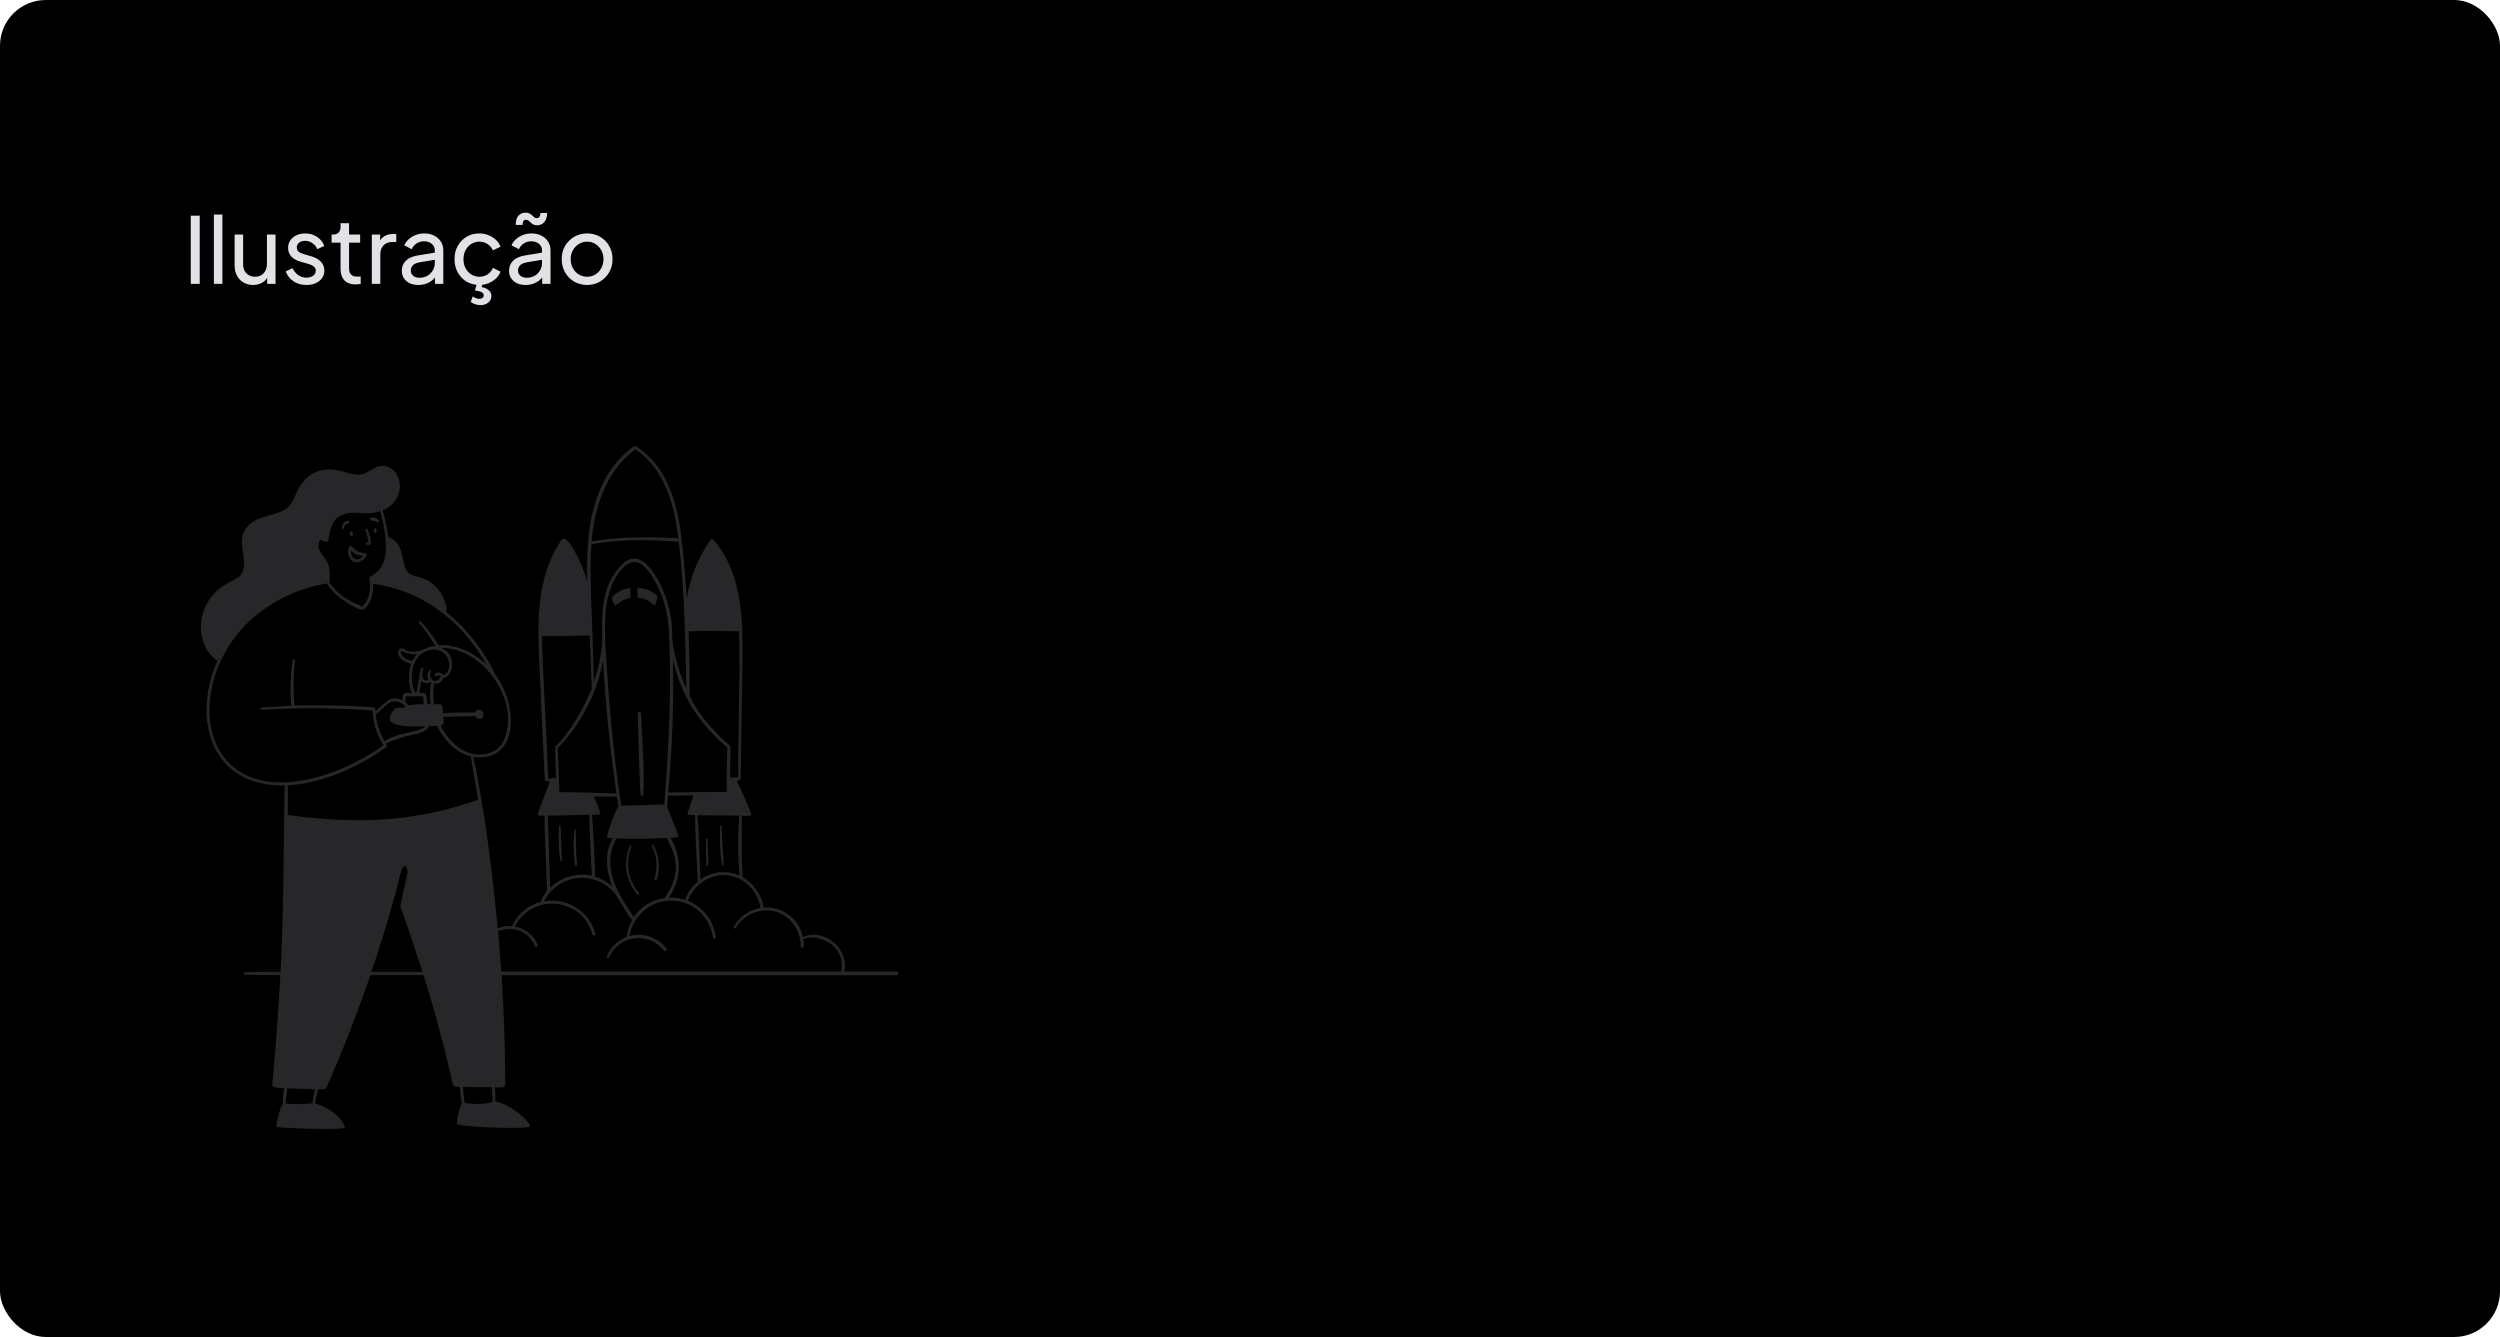 <svg width="1092" height="584" viewBox="0 0 1092 584" fill="none" xmlns="http://www.w3.org/2000/svg">
<rect width="1092" height="584" rx="20" fill="black"/>
<path d="M83.32 124V94.2H87.24V124H83.32ZM93.427 124V93.72H97.147V124H93.427ZM110.559 124.48C109.012 124.48 107.612 124.12 106.359 123.4C105.132 122.68 104.172 121.68 103.479 120.4C102.812 119.093 102.479 117.6 102.479 115.92V102.44H106.199V115.52C106.199 116.587 106.412 117.52 106.839 118.32C107.292 119.12 107.906 119.747 108.679 120.2C109.479 120.653 110.386 120.88 111.399 120.88C112.412 120.88 113.306 120.653 114.079 120.2C114.879 119.747 115.492 119.093 115.919 118.24C116.372 117.387 116.599 116.373 116.599 115.2V102.44H120.359V124H116.719V119.8L117.319 120.16C116.812 121.52 115.946 122.587 114.719 123.36C113.519 124.107 112.132 124.48 110.559 124.48ZM133.842 124.48C131.682 124.48 129.802 123.947 128.202 122.88C126.602 121.813 125.469 120.373 124.802 118.56L127.762 117.12C128.376 118.4 129.216 119.413 130.282 120.16C131.349 120.907 132.536 121.28 133.842 121.28C135.016 121.28 135.989 121 136.762 120.44C137.536 119.88 137.922 119.147 137.922 118.24C137.922 117.6 137.736 117.093 137.362 116.72C137.016 116.32 136.589 116.013 136.082 115.8C135.576 115.56 135.109 115.387 134.682 115.28L131.442 114.36C129.496 113.8 128.069 113 127.162 111.96C126.282 110.92 125.842 109.707 125.842 108.32C125.842 107.04 126.162 105.933 126.802 105C127.469 104.04 128.362 103.293 129.482 102.76C130.629 102.227 131.909 101.96 133.322 101.96C135.216 101.96 136.909 102.44 138.402 103.4C139.922 104.36 141.002 105.707 141.642 107.44L138.602 108.84C138.122 107.72 137.402 106.84 136.442 106.2C135.482 105.533 134.402 105.2 133.202 105.2C132.109 105.2 131.242 105.48 130.602 106.04C129.962 106.573 129.642 107.253 129.642 108.08C129.642 108.693 129.802 109.2 130.122 109.6C130.442 109.973 130.829 110.267 131.282 110.48C131.736 110.667 132.176 110.827 132.602 110.96L136.122 112C137.882 112.507 139.242 113.293 140.202 114.36C141.189 115.427 141.682 116.707 141.682 118.2C141.682 119.4 141.349 120.48 140.682 121.44C140.016 122.4 139.096 123.147 137.922 123.68C136.749 124.213 135.389 124.48 133.842 124.48ZM155.312 124.24C153.205 124.24 151.579 123.64 150.432 122.44C149.312 121.24 148.752 119.547 148.752 117.36V106H144.832V102.44H145.632C146.592 102.44 147.352 102.147 147.912 101.56C148.472 100.973 148.752 100.2 148.752 99.24V97.48H152.472V102.44H157.312V106H152.472V117.24C152.472 117.96 152.579 118.587 152.792 119.12C153.032 119.653 153.419 120.08 153.952 120.4C154.485 120.693 155.192 120.84 156.072 120.84C156.259 120.84 156.485 120.827 156.752 120.8C157.045 120.773 157.312 120.747 157.552 120.72V124C157.205 124.08 156.819 124.133 156.392 124.16C155.965 124.213 155.605 124.24 155.312 124.24ZM162.411 124V102.44H166.051V106.4L165.651 105.84C166.158 104.613 166.931 103.707 167.971 103.12C169.011 102.507 170.278 102.2 171.771 102.2H173.091V105.72H171.211C169.691 105.72 168.465 106.2 167.531 107.16C166.598 108.093 166.131 109.427 166.131 111.16V124H162.411ZM182.716 124.48C181.302 124.48 180.049 124.227 178.956 123.72C177.889 123.187 177.049 122.467 176.436 121.56C175.822 120.627 175.516 119.56 175.516 118.36C175.516 117.213 175.756 116.187 176.236 115.28C176.742 114.347 177.516 113.56 178.556 112.92C179.622 112.28 180.956 111.827 182.556 111.56L190.556 110.24V113.36L183.396 114.56C182.009 114.8 180.996 115.24 180.356 115.88C179.742 116.52 179.436 117.307 179.436 118.24C179.436 119.12 179.782 119.853 180.476 120.44C181.196 121.027 182.089 121.32 183.156 121.32C184.516 121.32 185.689 121.04 186.676 120.48C187.689 119.893 188.476 119.107 189.036 118.12C189.622 117.133 189.916 116.04 189.916 114.84V109.36C189.916 108.187 189.476 107.24 188.596 106.52C187.742 105.773 186.609 105.4 185.196 105.4C183.969 105.4 182.876 105.72 181.916 106.36C180.982 106.973 180.289 107.8 179.836 108.84L176.596 107.16C176.996 106.173 177.636 105.293 178.516 104.52C179.396 103.72 180.422 103.093 181.596 102.64C182.769 102.187 183.996 101.96 185.276 101.96C186.929 101.96 188.382 102.28 189.636 102.92C190.889 103.533 191.862 104.4 192.556 105.52C193.276 106.613 193.636 107.893 193.636 109.36V124H189.996V119.92L190.676 120.16C190.222 121.013 189.609 121.76 188.836 122.4C188.062 123.04 187.156 123.547 186.116 123.92C185.076 124.293 183.942 124.48 182.716 124.48ZM209.403 124.48C207.297 124.48 205.417 123.987 203.763 123C202.137 122.013 200.857 120.667 199.923 118.96C198.99 117.253 198.523 115.333 198.523 113.2C198.523 111.04 198.99 109.12 199.923 107.44C200.857 105.76 202.137 104.427 203.763 103.44C205.417 102.453 207.297 101.96 209.403 101.96C210.817 101.96 212.137 102.213 213.363 102.72C214.59 103.227 215.67 103.907 216.603 104.76C217.537 105.613 218.217 106.613 218.643 107.76L215.323 109.36C214.817 108.24 214.043 107.333 213.003 106.64C211.963 105.92 210.763 105.56 209.403 105.56C208.097 105.56 206.91 105.893 205.843 106.56C204.803 107.227 203.977 108.133 203.363 109.28C202.75 110.427 202.443 111.747 202.443 113.24C202.443 114.68 202.75 115.987 203.363 117.16C203.977 118.307 204.803 119.213 205.843 119.88C206.91 120.547 208.097 120.88 209.403 120.88C210.763 120.88 211.963 120.533 213.003 119.84C214.043 119.12 214.817 118.173 215.323 117L218.643 118.68C218.217 119.8 217.537 120.8 216.603 121.68C215.67 122.533 214.59 123.213 213.363 123.72C212.137 124.227 210.817 124.48 209.403 124.48ZM209.883 133.28C209.137 133.28 208.363 133.147 207.563 132.88C206.763 132.64 206.11 132.307 205.603 131.88L206.523 129.44C206.923 129.787 207.377 130.053 207.883 130.24C208.39 130.427 208.883 130.52 209.363 130.52C209.95 130.52 210.417 130.373 210.763 130.08C211.11 129.813 211.283 129.453 211.283 129C211.283 128.413 210.977 127.947 210.363 127.6C209.75 127.28 208.777 127.04 207.443 126.88L208.363 123.6H210.803L210.363 125.4C211.75 125.667 212.803 126.133 213.523 126.8C214.27 127.467 214.643 128.28 214.643 129.24C214.643 130.44 214.19 131.413 213.283 132.16C212.403 132.907 211.27 133.28 209.883 133.28ZM229.552 124.48C228.138 124.48 226.885 124.227 225.792 123.72C224.725 123.187 223.885 122.467 223.272 121.56C222.658 120.627 222.352 119.56 222.352 118.36C222.352 117.213 222.592 116.187 223.072 115.28C223.578 114.347 224.352 113.56 225.392 112.92C226.458 112.28 227.792 111.827 229.392 111.56L237.392 110.24V113.36L230.232 114.56C228.845 114.8 227.832 115.24 227.192 115.88C226.578 116.52 226.272 117.307 226.272 118.24C226.272 119.12 226.618 119.853 227.312 120.44C228.032 121.027 228.925 121.32 229.992 121.32C231.352 121.32 232.525 121.04 233.512 120.48C234.525 119.893 235.312 119.107 235.872 118.12C236.458 117.133 236.752 116.04 236.752 114.84V109.36C236.752 108.187 236.312 107.24 235.432 106.52C234.578 105.773 233.445 105.4 232.032 105.4C230.805 105.4 229.712 105.72 228.752 106.36C227.818 106.973 227.125 107.8 226.672 108.84L223.432 107.16C223.832 106.173 224.472 105.293 225.352 104.52C226.232 103.72 227.258 103.093 228.432 102.64C229.605 102.187 230.832 101.96 232.112 101.96C233.765 101.96 235.218 102.28 236.472 102.92C237.725 103.533 238.698 104.4 239.392 105.52C240.112 106.613 240.472 107.893 240.472 109.36V124H236.832V119.92L237.512 120.16C237.058 121.013 236.445 121.76 235.672 122.4C234.898 123.04 233.992 123.547 232.952 123.92C231.912 124.293 230.778 124.48 229.552 124.48ZM234.672 98.4C233.952 98.4 233.365 98.28 232.912 98.04C232.485 97.8 232.112 97.52 231.792 97.2C231.472 96.88 231.152 96.6 230.832 96.36C230.512 96.12 230.125 96 229.672 96C229.245 96 228.898 96.173 228.632 96.52C228.392 96.84 228.272 97.413 228.272 98.24H225.272C225.272 96.453 225.658 95.12 226.432 94.24C227.232 93.333 228.258 92.88 229.512 92.88C230.232 92.88 230.818 93 231.272 93.24C231.725 93.48 232.112 93.76 232.432 94.08C232.752 94.4 233.058 94.68 233.352 94.92C233.672 95.16 234.058 95.28 234.512 95.28C234.992 95.28 235.365 95.093 235.632 94.72C235.898 94.32 236.032 93.76 236.032 93.04H238.992C238.992 94.693 238.592 96 237.792 96.96C236.992 97.92 235.952 98.4 234.672 98.4ZM256.479 124.48C254.399 124.48 252.519 124 250.839 123.04C249.159 122.053 247.826 120.707 246.839 119C245.853 117.293 245.359 115.36 245.359 113.2C245.359 111.04 245.839 109.12 246.799 107.44C247.786 105.76 249.119 104.427 250.799 103.44C252.479 102.453 254.373 101.96 256.479 101.96C258.559 101.96 260.439 102.453 262.119 103.44C263.799 104.4 265.119 105.72 266.079 107.4C267.066 109.08 267.559 111.013 267.559 113.2C267.559 115.387 267.053 117.333 266.039 119.04C265.026 120.72 263.679 122.053 261.999 123.04C260.346 124 258.506 124.48 256.479 124.48ZM256.479 120.88C257.813 120.88 259.013 120.547 260.079 119.88C261.173 119.213 262.026 118.293 262.639 117.12C263.279 115.947 263.599 114.64 263.599 113.2C263.599 111.733 263.279 110.44 262.639 109.32C262.026 108.173 261.173 107.267 260.079 106.6C259.013 105.907 257.813 105.56 256.479 105.56C255.119 105.56 253.893 105.907 252.799 106.6C251.733 107.267 250.879 108.173 250.239 109.32C249.599 110.44 249.279 111.733 249.279 113.2C249.279 114.64 249.599 115.947 250.239 117.12C250.879 118.293 251.733 119.213 252.799 119.88C253.893 120.547 255.119 120.88 256.479 120.88Z" fill="#E1E1E6"/>
<path d="M252.048 377.776C251.63 372.785 251.475 367.775 251.584 362.768C251.584 362.352 250.976 362.24 250.928 362.768C250.405 367.787 250.459 372.849 251.088 377.856C251.099 377.983 251.16 378.101 251.257 378.184C251.355 378.266 251.481 378.307 251.608 378.296C251.736 378.285 251.853 378.225 251.936 378.127C252.019 378.03 252.059 377.903 252.048 377.776ZM244.8 375.904C244.829 375.969 244.876 376.024 244.936 376.063C244.996 376.101 245.065 376.122 245.136 376.122C245.207 376.122 245.277 376.101 245.337 376.063C245.396 376.024 245.443 375.969 245.472 375.904C245.248 370.864 245.04 365.808 244.816 360.752C244.816 360.667 244.783 360.586 244.723 360.526C244.663 360.466 244.581 360.432 244.496 360.432C244.411 360.432 244.33 360.466 244.27 360.526C244.21 360.586 244.176 360.667 244.176 360.752C243.963 364.569 244.006 368.397 244.304 372.208C244.315 373.456 244.481 374.698 244.8 375.904ZM286.736 376.544C286.893 379.016 286.617 381.496 285.92 383.872C285.92 384.24 286.992 386.272 287.664 380.432C288.086 376.488 287.263 372.51 285.312 369.056C285.104 368.672 284.56 369.056 284.736 369.392C285.844 371.63 286.522 374.056 286.736 376.544ZM267.344 260.88C267.333 262.084 267.74 263.255 268.496 264.192C269.456 265.056 270.944 261.696 275.408 261.168V256.848C272.294 257.076 269.395 258.525 267.344 260.88ZM309.408 376.448C309.408 373.152 309.12 369.872 309.056 366.576C309.056 366.128 308.368 366.224 308.368 366.672C308.368 370.08 308.368 373.52 308.512 376.944C308.576 379.2 309.456 378.368 309.408 376.448ZM278.4 256.768L278.496 261.088C284.016 261.28 285.616 265.44 286.208 264.144C286.464 263.552 287.504 260.592 286.944 260.08C284.595 257.971 281.557 256.793 278.4 256.768ZM163.568 230.8C162.736 231.248 163.568 233.216 164.224 232.784C164.88 232.352 164.48 230.272 163.568 230.8ZM162.512 225.984C161.392 226.096 161.36 227.248 162.512 227.392C163.347 227.457 164.156 227.708 164.88 228.128C165.312 228.416 165.776 227.84 165.52 227.44C165.191 226.955 164.739 226.565 164.211 226.309C163.683 226.054 163.097 225.942 162.512 225.984ZM159.648 231.616C160.076 232.739 160.414 233.895 160.656 235.072C160.928 236.448 160.912 236.816 160.848 236.896C160.59 236.904 160.333 236.937 160.08 236.992C159.616 237.152 159.616 237.744 160.336 238.08C160.532 238.179 160.752 238.216 160.969 238.188C161.186 238.159 161.389 238.066 161.552 237.92C162.384 237.12 162.032 234.864 160.528 231.216C160.475 231.099 160.378 231.009 160.258 230.964C160.138 230.919 160.005 230.923 159.888 230.976C159.772 231.029 159.681 231.126 159.636 231.246C159.591 231.366 159.595 231.499 159.648 231.616Z" fill="#27272A"/>
<path d="M391.552 424.352H368.848C370.944 413.152 358.496 405.264 350.752 409.392C349.957 405.511 347.772 402.054 344.608 399.671C341.444 397.287 337.518 396.141 333.568 396.448C333.147 393.699 332.107 391.081 330.527 388.792C328.948 386.503 326.869 384.602 324.448 383.232C323.696 374.272 324.032 365.152 324.048 356.304C325.408 356.4 328.672 356.704 328.144 355.408C326.544 351.44 323.808 344.816 321.744 341.008C322.576 341.008 323.52 341.008 323.52 340.16C323.776 324.8 324.272 292.576 324.272 292.576C324.528 273.504 325.168 251.584 311.776 235.888C311.36 235.392 310.784 235.216 310.416 235.728C304.968 243.441 301.386 252.314 299.952 261.648C299.408 252.528 298.688 242.224 297.28 232.032C294.88 214.736 289.088 203.12 279.68 196.224C278.784 195.568 277.472 194.512 276.88 194.928C262.192 205.328 257.872 223.472 256.848 236.864C256.48 242.56 256.368 248.336 256.512 254.064C254.544 246.72 247.792 232.384 245.312 235.84C233.76 252.384 234.736 273.76 235.712 292.624C237.312 328.56 237.792 337.824 238 340.24C238 341.024 238 341.552 240.208 341.312C235.552 353.648 234.592 355.712 235.008 356.064C235.424 356.416 237.072 356.304 237.872 356.256C237.76 361.648 239.04 387.856 238.864 389.248C237.703 390.663 236.769 392.25 236.096 393.952C233.369 394.694 230.838 396.026 228.681 397.853C226.525 399.681 224.796 401.959 223.616 404.528C221.488 404.32 219.342 404.673 217.392 405.552C215.472 384.256 211.536 352.064 206.72 330.624C214.96 331.696 218.896 328 220.8 324.8C225.6 316.432 222.4 302.528 216.448 294.832C211.41 284.114 204.022 274.67 194.832 267.2C195.808 265.344 193.232 256.912 186.688 253.44C183.888 251.952 180.16 251.84 178.448 250.24C174.784 246.656 177.248 237.12 169.616 234.624C169.123 230.681 168.304 226.785 167.168 222.976C176.768 218.848 176.272 207.68 170.608 204.512C165.328 201.568 162.416 205.744 158.944 206.912C154.144 208.512 150.064 205.056 143.76 205.056C131.872 205.056 129.056 217.024 128.432 217.616C127.808 218.208 127.568 221.584 122.272 223.664C116.64 225.856 109.472 225.984 106.416 232.608C103.824 238.4 108.8 245.472 105.376 250.832C103.376 254.032 96.192 254.224 90.976 262.592C85.392 271.504 87.264 283.6 94.96 288.624C88.336 303.504 88.64 319.328 95.744 329.984C102.24 339.696 112.832 343.344 124.336 343.04C123.76 370.144 124 397.168 122.56 424.448C117.36 424.448 112.144 424.56 107.04 424.656C106.896 424.656 106.758 424.713 106.656 424.815C106.554 424.917 106.496 425.056 106.496 425.2C106.496 425.344 106.554 425.483 106.656 425.585C106.758 425.687 106.896 425.744 107.04 425.744C111.6 425.84 116.992 425.936 122.464 425.936C121.584 441.824 120.4 457.936 118.944 473.728C118.8 475.328 122.544 475.232 124.128 475.328C123.691 477.55 123.524 479.818 123.632 482.08C122.416 483.152 120.64 490.48 120.736 491.84C120.736 492.128 120.864 492.304 121.056 492.336C122.816 492.624 149.408 493.936 150.64 492.48C150.671 492.424 150.687 492.36 150.687 492.296C150.687 492.232 150.671 492.169 150.64 492.112C148.864 487.312 142.64 483.264 137.552 481.952L138.928 475.824C139.984 475.824 142.128 475.984 142.432 475.424C149.584 459.296 156.096 442.64 161.776 425.952H185.04C189.472 440.178 193.384 454.561 196.768 469.072C198.128 474.928 197.184 474.608 200.96 474.784C200.942 477.066 201.217 479.34 201.776 481.552C200.549 484.44 199.808 487.511 199.584 490.64C199.553 490.694 199.537 490.754 199.537 490.816C199.537 490.878 199.553 490.939 199.584 490.992C200.592 492.272 229.312 493.344 231.28 492.176C232.88 491.152 224.112 482.656 216.336 481.088C216.448 479.045 216.4 476.996 216.192 474.96C217.552 474.96 220.688 475.328 220.688 473.984C220.688 458.88 220.176 442.704 219.088 425.984H391.6C391.817 425.978 392.022 425.886 392.17 425.728C392.319 425.571 392.399 425.361 392.392 425.144C392.386 424.928 392.294 424.723 392.136 424.574C391.979 424.426 391.769 424.346 391.552 424.352ZM174.832 395.808C178.816 406.768 180.944 413.584 184.544 424.496H162.256C166.144 412.992 171.52 395.696 175.056 381.152C176.256 376.352 178.672 378.384 177.792 382.288C176.768 387.104 174.784 395.696 174.832 395.808ZM215.2 481.248C212.464 482.496 205.6 482.416 202.928 481.648C202.752 479.36 202.288 477.072 202.256 474.784L214.832 474.928C214.944 477.04 215.072 479.136 215.2 481.248ZM125.6 343.024C139.04 342.352 155.024 336.208 168.4 326.56C168.688 326.352 168.944 326.304 169.024 326.032C169.104 325.76 169.024 325.536 168.544 324.848C172.302 323.089 176.247 321.763 180.304 320.896C181.904 320.608 186.592 319.712 187.44 317.168L190.928 317.072C194.288 324.032 199.632 328.864 205.616 330.368L208.816 349.392C182.384 358.496 158.256 360.432 125.696 356C125.808 351.696 125.824 347.328 125.648 343.024H125.6ZM167.536 245.504C165.296 251.312 160.624 251.552 161.376 252.928V253.424C161.68 255.968 162.272 261.2 158.176 264.896C151.264 262.144 146.976 258.976 143.776 254.368C144.448 253.2 143.776 248.096 143.776 248.048C142.784 242.832 138.24 241.776 139.264 237.056C139.408 236.368 139.616 235.968 139.888 235.84C140.784 235.44 143.088 238.528 143.568 234.944C144.32 229.824 145.76 225.872 150.832 224.432C155.536 223.104 160.08 225.376 166.16 223.28C167.536 228.976 169.904 239.28 167.536 245.504ZM158.416 266.304C161.184 265.616 163.552 258.816 162.976 255.008C167.294 255.618 171.547 256.625 175.68 258.016C190.72 263.376 203.776 274.832 212.592 290.384C206.576 284.624 198.704 281.376 191.584 281.824C189.314 278.104 186.706 274.601 183.792 271.36C183.749 271.312 183.696 271.274 183.636 271.247C183.577 271.221 183.513 271.207 183.448 271.207C183.383 271.207 183.319 271.221 183.26 271.247C183.201 271.274 183.148 271.312 183.104 271.36C183.058 271.405 183.022 271.458 182.997 271.517C182.972 271.576 182.959 271.64 182.959 271.704C182.959 271.768 182.972 271.832 182.997 271.891C183.022 271.95 183.058 272.003 183.104 272.048C185.661 275.227 188.017 278.561 190.16 282.032C188.04 282.352 185.995 283.057 184.128 284.112C183.826 284.142 183.526 284.195 183.232 284.272C182.354 284.471 181.46 284.594 180.56 284.64C176.816 284.64 176.672 283.04 175.328 283.216C172.656 283.488 173.44 288.768 179.584 289.888C178.48 292.976 177.984 299.776 180.048 302.688C177.584 302.688 176 302.176 175.904 304.688C175.872 305.141 175.872 305.595 175.904 306.048C175.111 305.538 174.213 305.212 173.277 305.096C172.341 304.979 171.39 305.075 170.496 305.376C168.816 306.016 165.616 309.36 164 310.752C164 310.08 164 309.056 163.408 308.992C153.248 308.144 137.808 307.904 128.56 308.16C128.053 301.632 128.139 295.072 128.816 288.56C128.844 288.426 128.817 288.287 128.742 288.173C128.667 288.059 128.55 287.98 128.416 287.952C128.283 287.924 128.143 287.951 128.029 288.026C127.915 288.101 127.836 288.218 127.808 288.352C127.296 291.232 126.304 302.976 127.344 308.208L114.24 309.072C114.143 309.081 114.052 309.12 113.977 309.182C113.903 309.244 113.849 309.328 113.823 309.421C113.797 309.515 113.8 309.614 113.832 309.706C113.863 309.798 113.922 309.878 114 309.936C114.045 309.976 114.099 310.006 114.157 310.023C114.215 310.039 114.277 310.043 114.336 310.032C130.49 309.043 146.693 309.15 162.832 310.352C162.907 315.758 164.534 321.029 167.52 325.536C146.176 340.912 111.056 350.96 96.72 329.168C86.4 313.6 91.52 286.4 110.656 269.792C119.797 261.955 130.917 256.785 142.8 254.848C145.696 260.368 156.32 266.784 158.4 266.272L158.416 266.304ZM182.128 285.696C181.313 286.557 180.628 287.533 180.096 288.592C177.104 288.144 175.408 286.576 175.12 285.28C174.896 284.384 175.424 284.016 176.528 284.768C178.265 285.615 180.211 285.938 182.128 285.696ZM189.904 294.512C189.823 294.605 189.775 294.723 189.768 294.846C189.76 294.97 189.794 295.092 189.863 295.194C189.933 295.296 190.034 295.373 190.151 295.412C190.269 295.45 190.396 295.449 190.512 295.408C191.808 294.896 192.416 295.008 192.512 295.248C192.608 295.488 192.096 296.672 191.056 297.184C190.384 297.52 189.088 297.824 188.096 296.016C187.28 294.544 188.672 292.928 188.096 292.592C187.52 292.256 185.888 294.736 187.28 296.912C186.993 297.123 186.649 297.243 186.292 297.257C185.936 297.272 185.584 297.179 185.28 296.992C184.576 296.448 184.096 294.928 184.912 292.192C185.216 291.136 183.424 290.864 183.2 295.392C183.104 296.016 182.416 299.856 182.208 301.152C182 302.448 181.712 302.544 181.68 302.56C181.648 302.576 181.504 302.56 181.376 302.384C180.24 301.104 178.88 294.592 181.056 289.584C181.733 287.895 182.888 286.441 184.381 285.4C185.873 284.36 187.638 283.779 189.456 283.728C190.526 283.708 191.585 283.946 192.542 284.423C193.5 284.899 194.328 285.6 194.957 286.466C195.585 287.332 195.995 288.337 196.152 289.395C196.308 290.453 196.207 291.533 195.856 292.544C195.684 293.082 195.391 293.573 195 293.981C194.609 294.388 194.13 294.701 193.6 294.896C193.418 294.584 193.164 294.319 192.86 294.123C192.556 293.927 192.209 293.805 191.85 293.768C191.49 293.73 191.126 293.778 190.788 293.907C190.45 294.037 190.147 294.244 189.904 294.512ZM178.128 308.064C177.932 307.512 177.554 307.044 177.056 306.736L177.248 304.144H184.832C184.832 305.008 185.072 307.552 185.072 307.552C182.749 307.562 180.428 307.733 178.128 308.064ZM183.088 302.704C183.511 300.956 183.815 299.181 184 297.392C184.52 297.959 185.227 298.319 185.991 298.407C186.755 298.495 187.525 298.305 188.16 297.872L188.416 298.048C187.732 301.172 187.645 304.396 188.16 307.552H186.56C186.604 306.038 186.437 304.525 186.064 303.056C185.6 302.64 183.792 302.704 183.088 302.704ZM170.768 306.576C171.841 306.308 172.965 306.328 174.027 306.634C175.089 306.941 176.051 307.522 176.816 308.32C177.104 308.8 177.056 308.96 177.04 309.008C177.024 309.056 176.08 309.184 175.44 309.152C174.495 308.999 173.525 309.133 172.656 309.536C171.337 310.594 170.473 312.117 170.24 313.792C170 317.872 181.792 317.36 185.824 317.232C182.848 320.272 173.984 319.584 167.984 323.776C165.887 320.159 164.553 316.152 164.064 312C165.12 311.52 169.072 307.312 170.768 306.576ZM220.8 321.792C217.344 331.888 206.512 329.296 206.064 329.184C198.512 327.28 194.144 320.24 192.496 316.976C194.288 316.56 193.776 314.8 193.6 313.104L207.552 312.784C208.672 314.912 211.328 314.208 211.2 312.08C211.217 311.617 211.07 311.163 210.787 310.796C210.504 310.43 210.101 310.174 209.649 310.073C209.196 309.972 208.723 310.033 208.311 310.245C207.899 310.457 207.574 310.806 207.392 311.232C205.392 311.056 195.552 311.328 193.488 311.552C193.248 307.264 193.488 307.568 189.536 307.584C189.168 304.577 189.168 301.536 189.536 298.528C190.374 298.684 191.241 298.541 191.984 298.123C192.727 297.704 193.299 297.038 193.6 296.24C196.256 295.904 198.928 291.296 196.576 286.368C196.136 285.541 195.529 284.814 194.794 284.233C194.059 283.652 193.211 283.229 192.304 282.992C204.512 282.672 215.568 292.512 219.984 304.224C220.208 304.224 220.352 304.064 219.984 304.224C222.257 309.814 222.545 316.015 220.8 321.792ZM137.6 475.792C137.091 477.808 136.717 479.855 136.48 481.92C132.588 482.323 128.668 482.366 124.768 482.048C125.024 479.824 125.264 477.616 125.504 475.392L137.6 475.792ZM350.88 410.336C354.368 407.472 369.792 411.12 367.488 424.4H218.992L217.6 406.672C225.712 403.856 231.664 408.144 233.76 413.36C234.128 414.336 236.192 413.504 232.976 409.488C230.933 406.962 228.047 405.258 224.848 404.688C232.592 389.776 254.512 392.16 258.768 408.192C258.992 409.04 260.256 408.624 260.032 407.776C258.748 403.048 255.73 398.978 251.578 396.377C247.426 393.776 242.446 392.836 237.632 393.744C238.989 391.017 240.996 388.666 243.477 386.898C245.958 385.131 248.837 384.002 251.857 383.612C254.878 383.221 257.949 383.581 260.798 384.659C263.647 385.736 266.187 387.5 268.192 389.792C269.664 391.392 274.592 400.768 276.192 401.872C274.877 404.128 274.053 406.636 273.776 409.232C271.798 409.957 270 411.1 268.503 412.582C267.007 414.065 265.847 415.853 265.104 417.824C265.051 417.945 265.048 418.082 265.096 418.205C265.144 418.328 265.239 418.427 265.36 418.48C265.481 418.533 265.618 418.536 265.741 418.488C265.864 418.44 265.963 418.345 266.016 418.224C266.984 415.982 268.52 414.03 270.472 412.563C272.424 411.095 274.726 410.162 277.149 409.855C279.572 409.548 282.033 409.878 284.289 410.813C286.546 411.747 288.52 413.254 290.016 415.184C290.122 415.333 290.283 415.433 290.463 415.463C290.643 415.493 290.828 415.45 290.976 415.344C291.125 415.238 291.225 415.077 291.255 414.897C291.285 414.717 291.242 414.533 291.136 414.384C289.293 411.943 286.76 410.111 283.865 409.125C280.971 408.138 277.846 408.041 274.896 408.848C275.366 406.3 276.347 403.874 277.78 401.716C279.213 399.557 281.067 397.711 283.232 396.288C285.85 394.61 288.851 393.624 291.954 393.424C295.057 393.224 298.16 393.815 300.972 395.142C303.784 396.47 306.212 398.49 308.029 401.013C309.846 403.537 310.993 406.48 311.36 409.568C311.395 409.728 311.486 409.869 311.618 409.966C311.749 410.063 311.911 410.109 312.073 410.095C312.236 410.081 312.388 410.009 312.501 409.891C312.614 409.774 312.681 409.619 312.688 409.456C312.264 405.934 310.902 402.591 308.743 399.776C306.584 396.961 303.708 394.779 300.416 393.456C301.484 390.639 303.257 388.143 305.565 386.207C307.873 384.271 310.64 382.96 313.6 382.4C322.944 380.96 330.96 388.144 332.144 396.608C329.696 397.013 327.372 397.968 325.346 399.401C323.32 400.834 321.646 402.707 320.448 404.88C320.16 405.424 321.04 405.904 321.344 405.376C323.091 402.423 325.76 400.126 328.939 398.837C332.119 397.547 335.634 397.338 338.944 398.24C342.129 399.255 344.9 401.272 346.844 403.992C348.788 406.711 349.8 409.986 349.728 413.328C349.728 413.76 350.304 414.304 350.736 414C350.912 413.888 351.424 413.52 350.896 410.336H350.88ZM258.32 237.728C269.296 235.808 280.72 235.472 296.48 236.64C299.008 258.384 299.376 278.864 299.776 300.736C296.704 293.952 293.584 284.048 293.632 277.216C293.617 269.268 291.685 261.442 288 254.4C283.616 246.032 277.68 240.112 271.216 247.056C262.256 256.656 262.896 268.24 263.072 281.088C262.479 286.802 261.25 292.431 259.408 297.872C258.848 271.2 257.296 251.552 258.32 237.728ZM322.448 339.712C321.271 339.528 320.073 339.528 318.896 339.712L319.056 327.104C319.103 326.818 319.084 326.526 319.001 326.249C318.918 325.971 318.773 325.717 318.576 325.504C314.912 322.432 304.656 312.544 301.264 303.728C301.264 294.448 301.12 285.04 300.752 275.76C308.864 275.52 316.448 275.616 322.832 275.76C323.472 291.36 322.272 318.624 322.448 339.712ZM258.544 382.512C255.305 381.792 251.936 381.901 248.751 382.83C245.565 383.759 242.665 385.476 240.32 387.824C240.208 384.384 239.504 363.008 239.264 356.288L257.44 355.936C257.392 359.184 258.24 379.376 258.544 382.512ZM293.968 288.256C296.896 300.368 302.144 313.312 317.664 326.48C317.664 330.8 317.168 341.728 317.456 345.888C317.136 345.888 293.584 346.048 291.856 346.192C293.646 326.935 294.351 307.592 293.968 288.256ZM263.424 288.496C264.496 308.096 266.464 327.6 269.296 346.544C265.376 346.448 246.992 345.888 244.32 346.016C244.32 343.392 243.664 328.288 243.6 326.816C253.791 316.24 260.68 302.924 263.424 288.496ZM258.624 355.904C259.776 355.904 262.32 356.176 262.176 355.04C261.457 352.538 260.476 350.12 259.248 347.824L269.456 347.968C269.696 349.44 269.92 350.912 270.144 352.384C268.64 353.984 265.6 363.264 265.184 364.944C265.152 365.056 265.147 365.173 265.169 365.287C265.192 365.401 265.241 365.509 265.312 365.6C265.696 366.08 266.704 366.144 267.776 366.144C263.12 373.52 265.648 382.64 267.424 387.136C265.21 385.195 262.616 383.735 259.808 382.848C260.176 379.92 258.832 358.592 258.64 355.904H258.624ZM266.816 373.248C267.155 370.778 267.959 368.395 269.184 366.224C276.565 366.52 283.956 366.44 291.328 365.984C292.208 369.456 300.224 378.56 290.272 392.24C287.571 392.606 284.978 393.536 282.66 394.969C280.341 396.403 278.351 398.308 276.816 400.56C271.152 392 265.376 383.552 266.832 373.248H266.816ZM292.56 305.696C292.32 321.824 291.328 335.952 290.144 351.408L271.312 351.904C267.76 327.312 266.24 309.712 264.912 289.504C264.544 283.776 264.176 277.84 264.304 272.032C264.512 262.064 266.544 254.96 270.704 249.632C276.592 242.128 281.36 245.472 286.032 253.776C288.715 258.57 290.56 263.786 291.488 269.2C292.928 277.36 292.64 301.04 292.576 305.696H292.56ZM299.28 393.04C296.978 392.294 294.561 391.969 292.144 392.08C294.836 388.277 296.336 383.758 296.453 379.1C296.57 374.442 295.298 369.854 292.8 365.92C293.84 365.92 296.608 365.92 296.288 364.944C295.744 363.12 294.208 359.328 292.976 356.272C292.176 354.256 291.376 352.512 291.376 352.048C291.472 351.2 291.856 347.424 291.856 347.424C293.344 347.664 300.464 347.424 302.88 347.424C300.848 353.824 301.12 353.024 300.688 354.128C300.368 354.976 300.208 355.392 300.416 355.728C300.624 356.064 301.472 356.048 303.616 356.096C303.616 365.328 304.4 376 304.8 385.2C302.208 387.19 300.287 389.926 299.296 393.04H299.28ZM304.64 356.08L322.864 356.256C322.284 364.968 322.316 373.709 322.96 382.416C320.214 381.212 317.202 380.739 314.218 381.045C311.235 381.35 308.382 382.424 305.936 384.16C305.6 374.8 305.344 365.184 304.656 356.08H304.64ZM258.4 236.528C259.504 223.584 263.76 206.256 277.6 196.304C290.912 205.44 294.544 221.04 296.304 235.168C284.96 234.336 268.992 234.448 258.416 236.528H258.4ZM236.8 277.856C240.528 277.856 254.4 277.664 257.6 277.648C257.888 285.328 258.182 293.019 258.48 300.72C255.52 308.4 248.88 320.208 242.656 326C242.336 327.6 242.752 337.904 242.832 339.76C241.664 339.872 240.496 339.984 239.408 340.144C238.768 318.608 236.8 290.784 236.8 277.856Z" fill="#27272A"/>
<path d="M159.344 241.68C155.008 241.344 153.904 238.192 152.944 238.48C152.688 238.48 152.576 238.816 152.512 238.992C151.152 241.952 152.88 245.632 155.904 245.632C156.835 245.532 157.72 245.182 158.467 244.619C159.214 244.055 159.793 243.299 160.144 242.432C160.197 242.322 160.214 242.198 160.191 242.077C160.169 241.957 160.109 241.847 160.019 241.763C159.93 241.68 159.817 241.626 159.696 241.611C159.574 241.596 159.451 241.62 159.344 241.68ZM158.576 242.784C156.416 245.664 152.992 244.384 153.328 240.432C153.992 241.167 154.801 241.755 155.705 242.16C156.608 242.565 157.586 242.778 158.576 242.784ZM280 311.632C279.975 311.462 279.889 311.306 279.758 311.193C279.627 311.081 279.461 311.019 279.288 311.019C279.116 311.019 278.949 311.081 278.819 311.193C278.688 311.306 278.602 311.462 278.576 311.632C278.576 314.048 279.376 343.856 279.824 347.088C279.824 347.241 279.885 347.387 279.993 347.495C280.101 347.603 280.248 347.664 280.4 347.664C280.553 347.664 280.7 347.603 280.808 347.495C280.916 347.387 280.976 347.241 280.976 347.088C281.696 336.912 280.336 322.176 280 311.632ZM153.6 234.144C154.112 234.144 154.272 233.6 154.16 233.04C153.936 231.92 153.04 231.856 152.816 232.496C152.592 233.136 152.912 234.144 153.6 234.144ZM151.904 227.376C151.184 227.519 150.535 227.906 150.066 228.471C149.597 229.036 149.336 229.746 149.328 230.48C149.456 231.312 150.144 231.312 150.256 230.704C150.592 228.992 151.312 229.104 152.208 228.56C152.337 228.497 152.441 228.391 152.501 228.261C152.561 228.131 152.575 227.983 152.539 227.844C152.503 227.705 152.421 227.582 152.305 227.497C152.189 227.412 152.048 227.369 151.904 227.376ZM315.328 377.776C315.328 378.08 315.92 377.984 315.984 377.68C316.24 376.592 315.056 364.192 315.248 360.832C315.248 360.4 314.608 360.416 314.576 360.832C314.281 366.491 314.533 372.165 315.328 377.776ZM278.528 390.784C278.848 391.024 279.344 390.64 279.136 390.288C278.528 389.216 277.664 388.384 276.752 386.736C275.353 384.124 274.545 381.237 274.387 378.278C274.23 375.319 274.726 372.362 275.84 369.616C276.016 369.216 275.376 368.976 275.184 369.392C273.824 372.514 273.271 375.927 273.576 379.319C273.881 382.71 275.034 385.971 276.928 388.8C277.356 389.54 277.896 390.209 278.528 390.784Z" fill="#27272A"/>
</svg>
